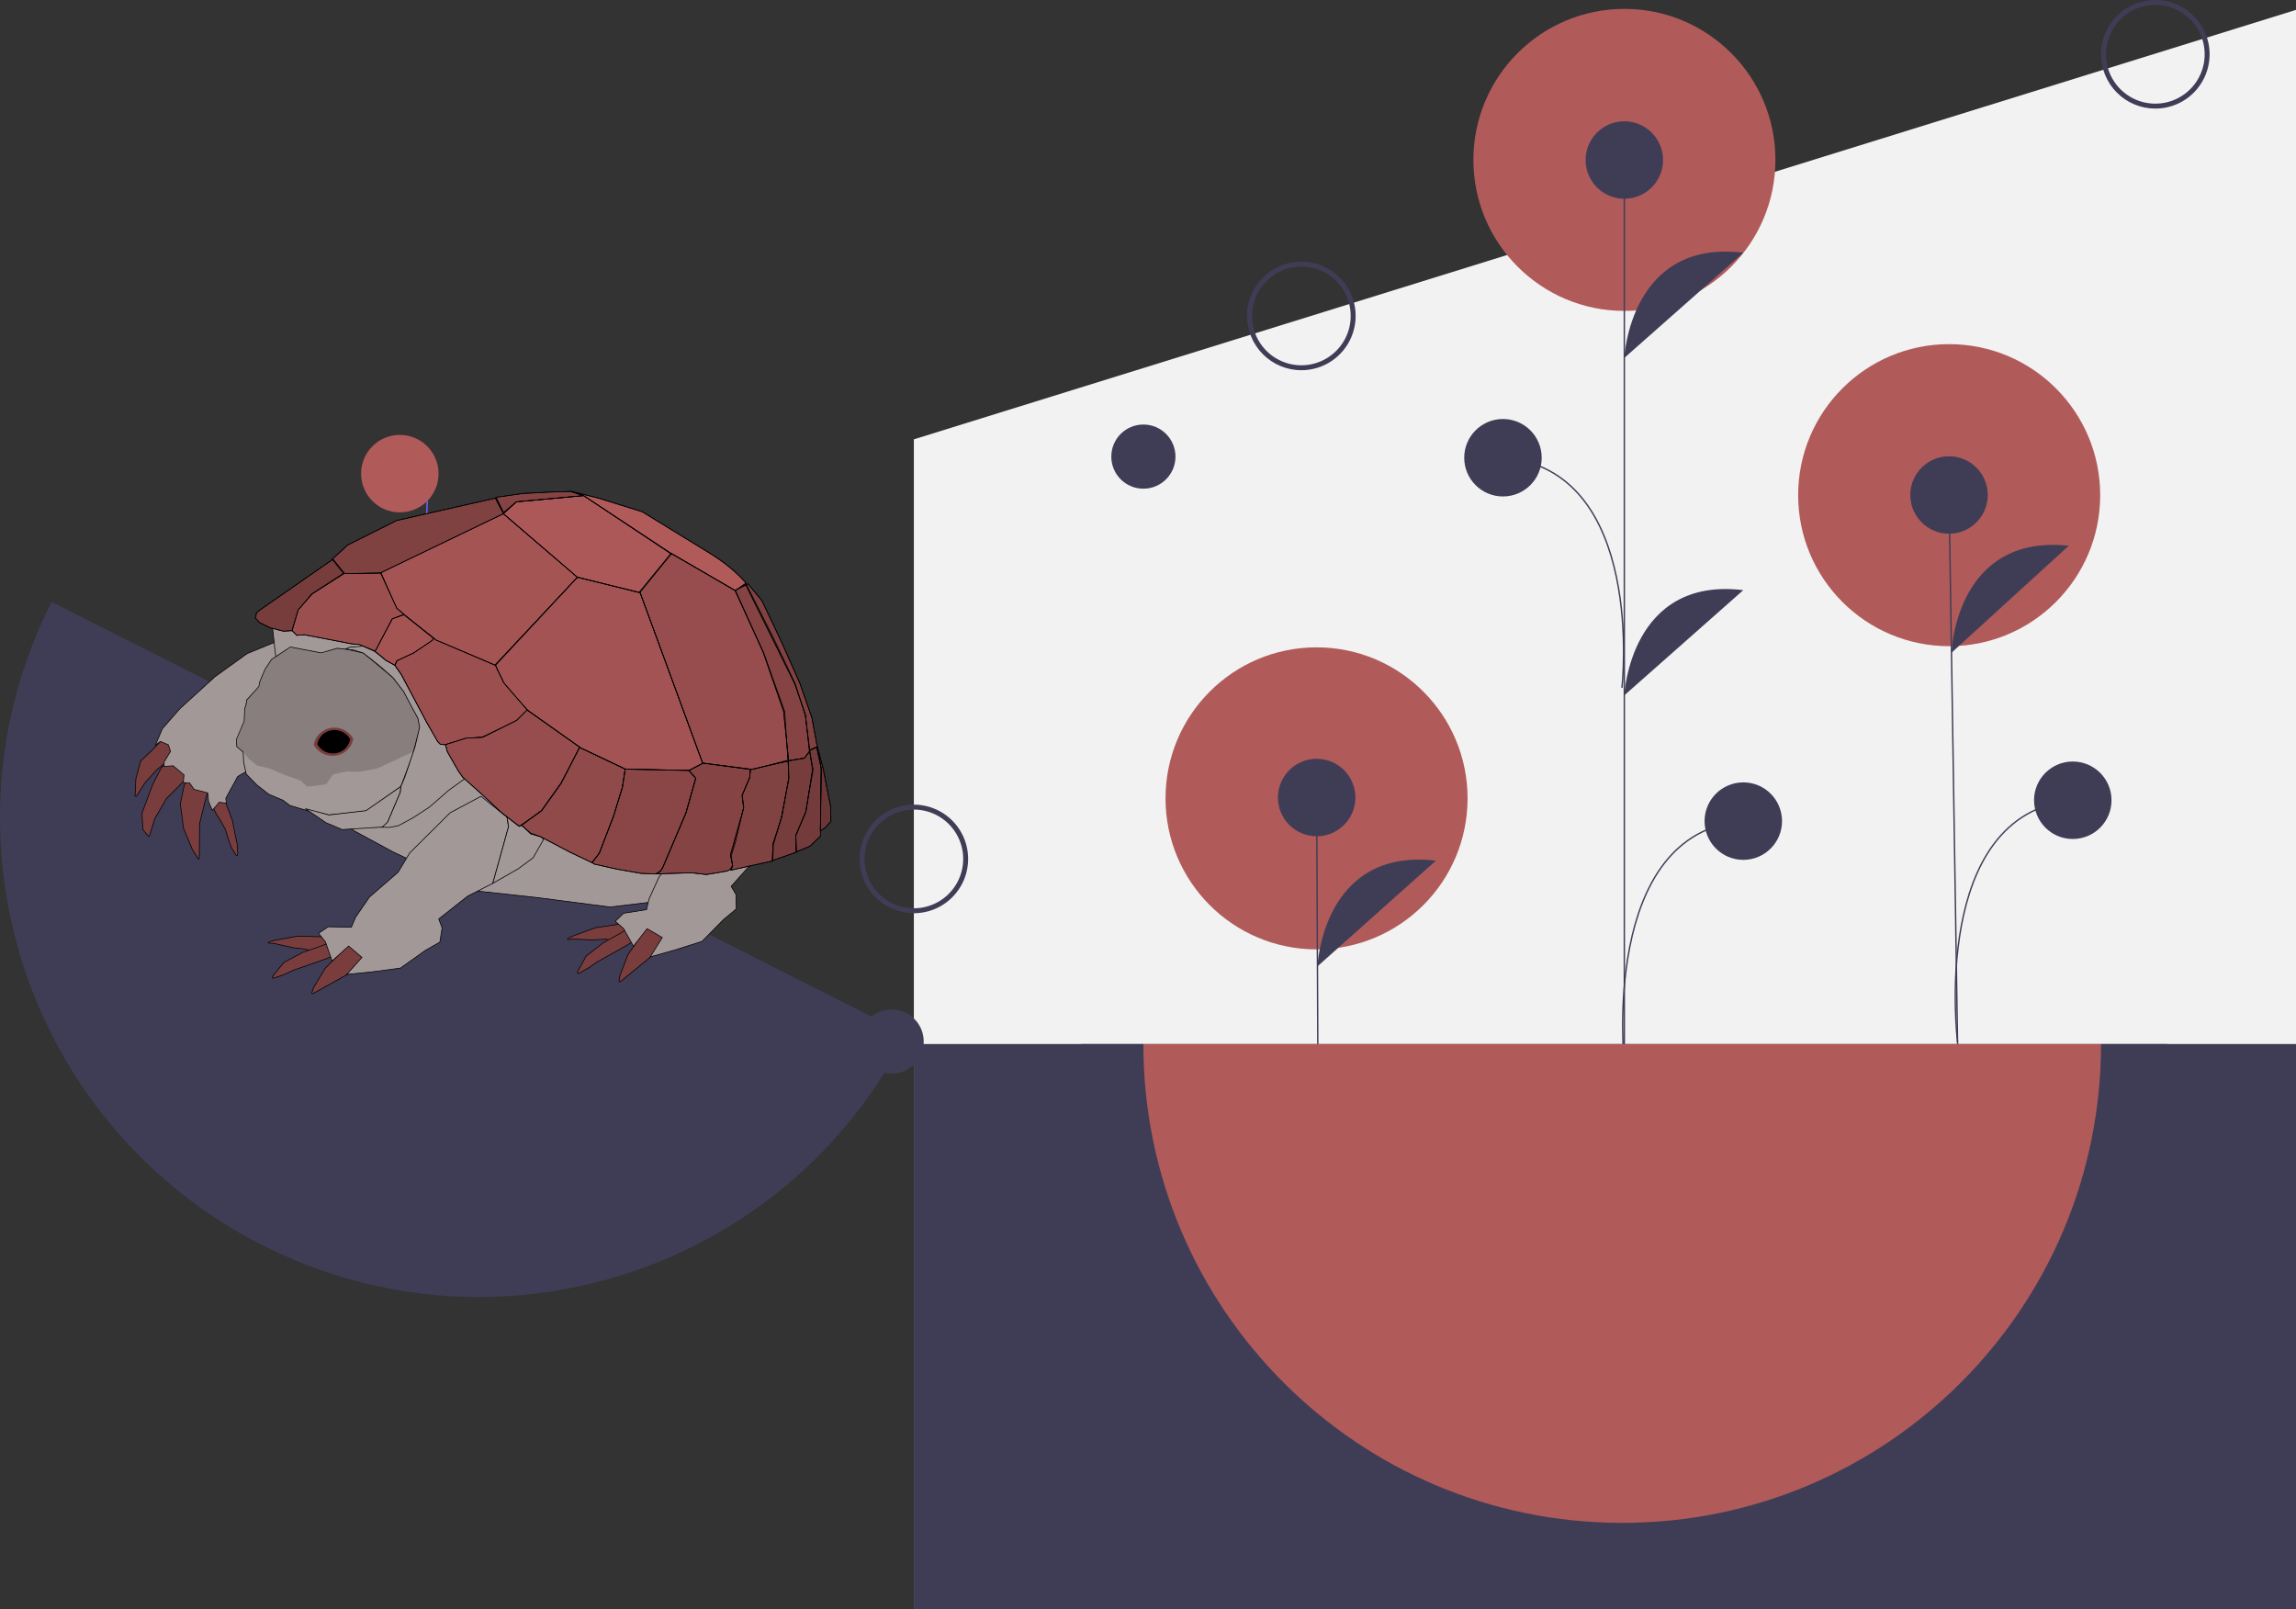 <svg width="3300" height="2313" viewBox="0 0 3300 2313" fill="none" xmlns="http://www.w3.org/2000/svg">
<rect x="0" y="0" width="3300" height="2313" fill="#333333" stroke="none"/>
<g clip-path="url(#clip0)">
<path d="M1313.46 2313H3300V14.19L1313.46 631.463V2313Z" fill="#F2F2F2"/>
<path d="M1554.22 1500.61H3115.08V2227.86H1554.22V1500.61Z" fill="#3F3D56"/>
<path d="M1892.25 1364.56C1772.38 1364.56 1675.2 1267.38 1675.2 1147.5C1675.2 1027.62 1772.38 930.441 1892.25 930.441C2012.13 930.441 2109.31 1027.62 2109.31 1147.5C2109.31 1267.38 2012.13 1364.56 1892.25 1364.56Z" fill="#B15A5A"/>
<path d="M1894.22 1540.04L1892.44 1146.3" stroke="#3F3D56" stroke-width="2" stroke-miterlimit="10"/>
<path d="M1892.44 1201.98C1861.69 1201.98 1836.76 1177.06 1836.76 1146.3C1836.76 1115.55 1861.69 1090.62 1892.44 1090.62C1923.19 1090.62 1948.12 1115.55 1948.12 1146.3C1948.12 1177.06 1923.19 1201.98 1892.44 1201.98Z" fill="#3F3D56"/>
<path d="M1893.54 1388.97C1893.54 1388.97 1900.72 1217.86 2063.86 1237.01Z" fill="#3F3D56"/>
<path d="M2801.51 928.769C2681.63 928.769 2584.46 831.589 2584.46 711.71C2584.46 591.832 2681.63 494.651 2801.51 494.651C2921.38 494.651 3018.56 591.832 3018.56 711.71C3018.56 831.589 2921.38 928.769 2801.51 928.769Z" fill="#B15A5A"/>
<path d="M2813.8 1513.04L2801.3 711.47" stroke="#3F3D56" stroke-width="2" stroke-miterlimit="10"/>
<path d="M2801.31 767.15C2770.56 767.15 2745.63 742.222 2745.63 711.471C2745.63 680.719 2770.56 655.791 2801.31 655.791C2832.06 655.791 2856.98 680.719 2856.98 711.471C2856.98 742.222 2832.06 767.15 2801.31 767.15Z" fill="#3F3D56"/>
<path d="M2804.84 938.203C2804.84 938.203 2810.13 767.02 2973.47 784.362Z" fill="#3F3D56"/>
<path d="M2813.56 1497.73C2813.56 1497.73 2772.64 1169.34 2979.17 1150.22" stroke="#3F3D56" stroke-width="2" stroke-miterlimit="10"/>
<path d="M2979.17 1205.89C2948.42 1205.89 2923.5 1180.97 2923.5 1150.22C2923.5 1119.46 2948.42 1094.54 2979.17 1094.54C3009.92 1094.54 3034.85 1119.46 3034.85 1150.22C3034.85 1180.97 3009.92 1205.89 2979.17 1205.89Z" fill="#3F3D56"/>
<path d="M2334.74 446.888C2214.87 446.888 2117.69 349.707 2117.69 229.829C2117.69 109.95 2214.87 12.77 2334.74 12.77C2454.62 12.77 2551.79 109.95 2551.79 229.829C2551.79 349.707 2454.62 446.888 2334.74 446.888Z" fill="#B15A5A"/>
<path d="M2334.61 1543.95V230.626" stroke="#3F3D56" stroke-width="2" stroke-miterlimit="10"/>
<path d="M2334.61 285.684C2303.86 285.684 2278.93 260.755 2278.93 230.004C2278.93 199.253 2303.86 174.324 2334.61 174.324C2365.36 174.324 2390.28 199.253 2390.28 230.004C2390.28 260.755 2365.36 285.684 2334.61 285.684Z" fill="#3F3D56"/>
<path d="M2505.62 1235.88C2474.87 1235.88 2449.94 1210.95 2449.94 1180.2C2449.94 1149.45 2474.87 1124.52 2505.62 1124.52C2536.37 1124.52 2561.29 1149.45 2561.29 1180.2C2561.29 1210.95 2536.37 1235.88 2505.62 1235.88Z" fill="#3F3D56"/>
<path d="M2334.61 514.42C2334.61 514.42 2342.56 343.34 2505.62 363.226Z" fill="#3F3D56"/>
<path d="M2334.61 999.412C2334.61 999.412 2342.56 828.332 2505.62 848.218Z" fill="#3F3D56"/>
<path d="M2334.61 1528.64C2334.61 1528.64 2298.81 1196.11 2505.62 1180.2" stroke="#3F3D56" stroke-width="2" stroke-miterlimit="10"/>
<path d="M2160.18 713.58C2129.43 713.58 2104.5 688.651 2104.5 657.9C2104.5 627.149 2129.43 602.22 2160.18 602.22C2190.93 602.22 2215.86 627.149 2215.86 657.9C2215.86 688.651 2190.93 713.58 2160.18 713.58Z" fill="#3F3D56"/>
<path d="M2331.19 988.606C2331.19 988.606 2366.98 673.809 2160.18 657.9" stroke="#3F3D56" stroke-width="2" stroke-miterlimit="10"/>
<path d="M1870.4 532.132C1885.83 532.132 1900.92 527.555 1913.76 518.979C1926.59 510.403 1936.59 498.214 1942.5 483.953C1948.41 469.692 1949.95 453.999 1946.94 438.86C1943.93 423.721 1936.5 409.814 1925.58 398.899C1914.67 387.984 1900.76 380.551 1885.62 377.54C1870.48 374.528 1854.79 376.074 1840.53 381.981C1826.27 387.888 1814.08 397.891 1805.51 410.726C1796.93 423.561 1792.35 438.65 1792.35 454.086C1792.38 474.778 1800.61 494.616 1815.24 509.247C1829.87 523.878 1849.71 532.109 1870.4 532.132V532.132ZM1870.4 383.135C1884.43 383.135 1898.15 387.296 1909.81 395.093C1921.48 402.889 1930.58 413.97 1935.95 426.934C1941.31 439.899 1942.72 454.165 1939.98 467.928C1937.24 481.691 1930.49 494.333 1920.57 504.256C1910.64 514.179 1898 520.936 1884.24 523.674C1870.48 526.411 1856.21 525.006 1843.25 519.636C1830.28 514.266 1819.2 505.172 1811.41 493.504C1803.61 481.836 1799.45 468.119 1799.45 454.086C1799.47 435.275 1806.95 417.241 1820.25 403.94C1833.55 390.639 1851.59 383.157 1870.4 383.135Z" fill="#3F3D56"/>
<path d="M3097.8 156.092C3113.23 156.092 3128.32 151.515 3141.16 142.939C3153.99 134.363 3163.99 122.174 3169.9 107.913C3175.81 93.652 3177.35 77.96 3174.34 62.82C3171.33 47.681 3163.9 33.774 3152.98 22.859C3142.07 11.944 3128.16 4.511 3113.02 1.5C3097.88 -1.512 3082.19 0.034 3067.93 5.941C3053.67 11.848 3041.48 21.851 3032.91 34.686C3024.33 47.521 3019.76 62.61 3019.76 78.046C3019.78 98.738 3028.01 118.576 3042.64 133.207C3057.27 147.839 3077.11 156.069 3097.8 156.092V156.092ZM3097.8 7.095C3111.83 7.095 3125.55 11.256 3137.21 19.052C3148.88 26.849 3157.98 37.93 3163.35 50.894C3168.72 63.859 3170.12 78.125 3167.38 91.888C3164.65 105.651 3157.89 118.293 3147.97 128.216C3138.04 138.139 3125.4 144.896 3111.64 147.634C3097.88 150.371 3083.61 148.966 3070.65 143.596C3057.68 138.226 3046.6 129.132 3038.81 117.464C3031.01 105.796 3026.85 92.079 3026.85 78.046C3026.87 59.235 3034.35 41.201 3047.65 27.9C3060.95 14.599 3078.99 7.117 3097.8 7.095V7.095Z" fill="#3F3D56"/>
<path d="M1313.46 1312.59C1328.89 1312.59 1343.98 1308.01 1356.81 1299.44C1369.65 1290.86 1379.65 1278.67 1385.56 1264.41C1391.46 1250.15 1393.01 1234.46 1390 1219.32C1386.99 1204.18 1379.55 1190.27 1368.64 1179.36C1357.73 1168.44 1343.82 1161.01 1328.68 1158C1313.54 1154.99 1297.85 1156.53 1283.59 1162.44C1269.33 1168.35 1257.14 1178.35 1248.57 1191.19C1239.99 1204.02 1235.41 1219.11 1235.41 1234.55C1235.44 1255.24 1243.67 1275.08 1258.3 1289.71C1272.93 1304.34 1292.76 1312.57 1313.46 1312.59ZM1313.46 1163.6C1327.49 1163.6 1341.2 1167.76 1352.87 1175.55C1364.54 1183.35 1373.63 1194.43 1379 1207.39C1384.37 1220.36 1385.78 1234.62 1383.04 1248.39C1380.3 1262.15 1373.55 1274.79 1363.62 1284.72C1353.7 1294.64 1341.06 1301.4 1327.3 1304.13C1313.53 1306.87 1299.27 1305.47 1286.31 1300.1C1273.34 1294.73 1262.26 1285.63 1254.46 1273.96C1246.67 1262.3 1242.51 1248.58 1242.51 1234.55C1242.53 1215.74 1250.01 1197.7 1263.31 1184.4C1276.61 1171.1 1294.65 1163.62 1313.46 1163.6V1163.6Z" fill="#3F3D56"/>
<path d="M1643.36 702.414C1617.9 702.414 1597.25 681.766 1597.25 656.296C1597.25 630.826 1617.9 610.178 1643.36 610.178C1668.83 610.178 1689.48 630.826 1689.48 656.296C1689.48 681.766 1668.83 702.414 1643.36 702.414Z" fill="#3F3D56"/>
<path d="M1281.53 1543.18C1256.06 1543.18 1235.41 1522.53 1235.41 1497.06C1235.41 1471.59 1256.06 1450.95 1281.53 1450.95C1307 1450.95 1327.65 1471.59 1327.65 1497.06C1327.65 1522.53 1307 1543.18 1281.53 1543.18Z" fill="#3F3D56"/>
<path d="M1313.46 2313V1500.61H1643.36C1643.36 1880.71 1951.48 2188.84 2331.56 2188.84C2711.64 2188.84 3019.76 1880.71 3019.76 1500.61H3300V2313H1313.46Z" fill="#3F3D56"/>
<path d="M2331.56 2188.84C1951.48 2188.84 1643.36 1880.71 1643.36 1500.61H3019.76C3019.76 1880.71 2711.64 2188.84 2331.56 2188.84Z" fill="#B15A5A"/>
<path d="M377.711 1789.94C38.553 1618.37 -97.315 1204.34 74.242 865.166L1302.45 1486.46C1130.89 1825.63 716.87 1961.5 377.711 1789.94Z" fill="#3F3D56"/>
<path d="M601.649 1094.31L614.665 700.786" stroke="#6C63FF" stroke-width="2" stroke-miterlimit="10"/>
<path d="M574.665 736.465C543.915 736.465 518.987 711.537 518.987 680.785C518.987 650.034 543.915 625.105 574.665 625.105C605.414 625.105 630.342 650.034 630.342 680.785C630.342 711.537 605.414 736.465 574.665 736.465Z" fill="#B15A5A"/>
<path d="M606.643 943.321C606.643 943.321 620.248 772.598 782.558 797.863Z" fill="#6C63FF"/>
<path d="M329.586 1167.5L323.424 1151.31L304.329 1154.07L305.527 1158.92L310.686 1169.8L316.626 1178.84L323.96 1192.28L327.877 1204.8L332.519 1218.18L339.254 1229.19L340.635 1229.77L341.681 1228.59L341.307 1215.39L337.168 1195.71L334.159 1179.77L329.586 1167.5Z" fill="#793D3D" stroke="black"/>
<path d="M218.716 1078.07L235.987 1060.42L254.576 1081.89L224.987 1106.81L208.636 1124.86L195.967 1144.46L194.851 1144.53L194.126 1143.68L195.289 1119.19L202.226 1093.89L218.716 1078.07Z" fill="#793D3D" stroke="black"/>
<path d="M231.738 1103.7L250.39 1086.63L277.055 1108.27L258.807 1128.23L238.982 1148.06L222.406 1176.87L214.939 1200.86L213.893 1202.05L212.247 1200.8L205.456 1192.49L203.996 1169.06L219.347 1127.77L231.738 1103.7Z" fill="#793D3D" stroke="black"/>
<path d="M264.846 1128.07L274.32 1114.71L301.935 1126.44L295.836 1147.2L286.902 1183.61L286.418 1233.37L285.831 1234.75L284.911 1234.36L276.461 1221L263.816 1190.65L259.164 1155.54L264.846 1128.07Z" fill="#793D3D" stroke="black"/>
<path d="M355.254 939.4L413.799 915.365L460.571 1036.79L358.262 1106.35L341.62 1116.12L324.527 1147.43L325.404 1154.32L315.027 1153.18L305.219 1164.77L299.726 1152.11L298.501 1139.64L278.919 1134.59L272.518 1125.36L263.522 1124.8L264.403 1113.76L248.797 1100.62L235.867 1101.65L235.91 1095.15L245.049 1080.02L241.996 1070.57L230.49 1065.69L223.417 1070.84L233.381 1047.36L258.689 1018.45L309.148 972.518L355.254 939.4Z" fill="#A39898" stroke="black"/>
<path d="M532.828 1369.47L498.927 1400.71L449.783 1428.19L448.667 1428.26L448.137 1426.95L450.802 1419.39L467.448 1391.69L511.282 1347.29L532.828 1369.47Z" fill="#793D3D" stroke="black"/>
<path d="M427.83 1345.55L465.979 1346.53L475.935 1358.9L448.72 1367.99L439.976 1364.28L420.797 1362.11L393.53 1355.97L386.57 1355.73L385.844 1354.88L386.235 1353.96L395.483 1351.37L427.83 1345.55Z" fill="#793D3D" stroke="black"/>
<path d="M462.485 1380.35L478.68 1374.19L473.23 1355.04L462.74 1359.28L435.33 1368.83L408.003 1383.3L391.986 1403.12L391.4 1404.5L391.93 1405.81L394.161 1405.67L409.506 1400.23L422.353 1394.28L462.485 1380.35Z" fill="#793D3D" stroke="black"/>
<path d="M565.021 1224.53L509.374 1194.39L449.696 1157.11L426.343 1105.91L406.749 1021.55L395.356 935.782L390.608 891.942L444.138 841.334L593.966 786.52L717.907 801.65L815.501 811.028L946.212 866.512L1060.67 966.697L1113.3 1074.32L1124.35 1194.16L1049.84 1253.25L961.611 1293.47L876.887 1303.68L771.86 1290.06L684.114 1280.51L565.021 1224.53Z" fill="#A39898" stroke="black"/>
<path d="M647.089 1168.11L691.324 1144.52L728.587 1174.46L730.802 1188.44L708.302 1269.6L672.256 1287.97L630.614 1320.81L635.452 1333.73L632.24 1354.09L611.468 1365.92L575.644 1391.45L534.761 1396.91L498.467 1400.51L520.245 1376.08L501.083 1359.8L477.325 1381.22L467.776 1353.81L457.82 1341.44L471.575 1332.07L504.994 1332.67L511.051 1318.4L530.974 1289.38L572.212 1253.65L588.858 1225.96L647.089 1168.11Z" fill="#A39898" stroke="black"/>
<path d="M963.072 1338.83L935.111 1375.48L891.485 1411.08L890.398 1411.34L889.649 1410.14L890.961 1402.24L902.544 1372.07L938.002 1320.73L963.072 1338.83Z" fill="#793D3D" stroke="black"/>
<path d="M855.514 1333.5L893.254 1327.84L905.208 1338.3L879.985 1351.98L870.728 1349.84L851.465 1351.04L823.545 1349.72L816.649 1350.7L815.787 1349.99L816.012 1349.01L824.67 1344.85L855.514 1333.5Z" fill="#793D3D" stroke="black"/>
<path d="M895.687 1361.76L910.566 1352.88L901.873 1334.97L892.278 1340.96L866.943 1355.13L842.544 1374.12L830.212 1396.42L829.874 1397.88L830.624 1399.08L832.798 1398.56L846.964 1390.54L858.583 1382.44L895.687 1361.76Z" fill="#793D3D" stroke="black"/>
<path d="M1040.63 1120.69L1080.1 1089.77L1121.99 1112.79L1126.6 1126.17L1118.54 1210L1086.23 1234.36L1050.92 1273.93L1057.93 1285.81L1058.3 1306.42L1039.9 1321.68L1009.05 1353.04L969.74 1365.52L934.623 1375.37L951.828 1347.53L930.13 1334.82L910.452 1360.04L896.289 1334.7L884.335 1324.25L896.253 1312.63L929.271 1307.42L932.757 1292.32L947.339 1260.28L981.746 1217.93L993.329 1187.77L1040.63 1120.69Z" fill="#A39898" stroke="black"/>
<path d="M744.864 1248.72L708.302 1269.6L730.998 1187.98L728.783 1174L746.229 1187.92L750.163 1186.33L762.811 1198.76L777.401 1202.78L781.222 1206.58L766.278 1232.83L744.864 1248.72Z" fill="#A39898" stroke="black"/>
<path d="M484.5 931.796L498.029 933.194L522.34 938.624L564.875 974.061L580.437 993.703L600.724 1031.65L603.79 1044.9L592.512 1086.82L576.184 1130.41L526.41 1165.77L472.987 1171.34L442.372 1165.41L416.806 1157.81L406.932 1150.36L386.221 1141.57L369.5 1128.5L353.951 1112.66L350.216 1095.87L349.507 1080.9L340.289 1073.19L339.859 1062.69L344.548 1051.64L350.995 1036.45L351.654 1018.26L353.412 1014.12L354.697 1005.98L372.094 986.744L373.253 980.175L381.068 961.765L390.276 947.748L417.395 929.928L461.609 938.375L484.5 931.796Z" fill="#A39898" stroke="black"/>
<path d="M495.993 932.873L522.144 939.085L565.404 975.373L580.702 994.359L601.91 1032.69L603.595 1045.36L594.131 1080.45L569.747 1091.83L542.085 1104.53L517.285 1109.21L498.441 1108.82L478.759 1112.95L468.895 1127.24L441.332 1130.75L432.505 1122.11L409.366 1113.92L387.274 1104.54L369.533 1100.27L356.563 1089.87L348.977 1079.59L340.024 1072.53L340.975 1062.62L351.134 1038.68L351.919 1018.92L354.627 1004.86L373.21 986.675L373.713 980.37L381.723 961.5L390.932 947.484L410.518 934.613L419.892 930.445L444.593 934.955L462.334 939.227L475.712 934.584L486.466 931.002L495.993 932.873Z" fill="black" fill-opacity="0.17"/>
<path d="M526.145 1165.12L576.184 1130.41L575.359 1138.75L574.773 1140.13L557.385 1181.09L550.912 1188.67L491.771 1192.35L468.298 1182.39L438.815 1162.27L472.987 1171.34L526.145 1165.12Z" fill="#A39898" stroke="black"/>
<path fill-rule="evenodd" clip-rule="evenodd" d="M518.827 928.986L502.549 930.224L497.108 932.803L508.406 934.34L521.879 938.429L535.77 949.214L548.279 959.413L564.875 974.061L580.242 994.164L591.94 1016.51L600.529 1032.11L603.135 1045.16L596.406 1073.81L581.654 1117.52L576.379 1129.95L575.359 1138.75L569.889 1151.64L557.19 1181.55L549.141 1189L559.909 1189.23L572.309 1186.88L592.689 1175.98L617.451 1159.88L645.073 1135.75L666.947 1120.05L667.897 1110.13L662.212 1080.02L653.441 1068.69L642.773 1059.27L616.191 1042.56L576.676 969.294L567.57 956.194L554.349 948.953L539.008 936.466L520.333 927.996L518.827 928.986Z" fill="#A39898"/>
<path d="M502.549 930.224L502.511 929.725L502.418 929.732L502.335 929.772L502.549 930.224ZM518.827 928.986L518.864 929.484L518.993 929.475L519.101 929.404L518.827 928.986ZM497.108 932.803L496.894 932.351L495.374 933.072L497.041 933.299L497.108 932.803ZM508.406 934.34L508.551 933.861L508.513 933.85L508.474 933.844L508.406 934.34ZM521.879 938.429L522.186 938.034L522.113 937.978L522.025 937.951L521.879 938.429ZM535.77 949.214L536.086 948.826L536.076 948.819L535.77 949.214ZM548.279 959.413L548.61 959.038L548.603 959.031L548.595 959.025L548.279 959.413ZM564.875 974.061L565.272 973.758L565.242 973.719L565.206 973.687L564.875 974.061ZM580.242 994.164L580.685 993.932L580.665 993.894L580.639 993.86L580.242 994.164ZM591.94 1016.51L591.497 1016.74L591.502 1016.75L591.94 1016.51ZM600.529 1032.11L601.019 1032.01L601.004 1031.93L600.967 1031.87L600.529 1032.11ZM603.135 1045.16L603.621 1045.28L603.646 1045.17L603.625 1045.07L603.135 1045.16ZM596.406 1073.81L596.88 1073.97L596.887 1073.95L596.893 1073.93L596.406 1073.81ZM581.654 1117.52L582.114 1117.72L582.122 1117.7L582.128 1117.68L581.654 1117.52ZM576.379 1129.95L575.919 1129.75L575.891 1129.82L575.882 1129.89L576.379 1129.95ZM575.359 1138.75L575.819 1138.95L575.848 1138.88L575.856 1138.81L575.359 1138.75ZM569.889 1151.64L569.429 1151.44L569.889 1151.64ZM557.19 1181.55L557.53 1181.92L557.608 1181.85L557.65 1181.75L557.19 1181.55ZM549.141 1189L548.801 1188.63L547.892 1189.47L549.13 1189.5L549.141 1189ZM559.909 1189.23L559.898 1189.73L559.95 1189.73L560.001 1189.72L559.909 1189.23ZM572.309 1186.88L572.402 1187.38L572.477 1187.36L572.545 1187.33L572.309 1186.88ZM592.689 1175.98L592.925 1176.42L592.944 1176.41L592.962 1176.4L592.689 1175.98ZM617.451 1159.88L617.723 1160.3L617.753 1160.28L617.78 1160.25L617.451 1159.88ZM645.073 1135.75L644.781 1135.34L644.762 1135.36L644.744 1135.37L645.073 1135.75ZM666.947 1120.05L667.238 1120.46L667.423 1120.32L667.445 1120.1L666.947 1120.05ZM667.897 1110.13L668.395 1110.18L668.402 1110.11L668.389 1110.04L667.897 1110.13ZM662.212 1080.02L662.704 1079.92L662.681 1079.81L662.608 1079.71L662.212 1080.02ZM653.441 1068.69L653.836 1068.38L653.807 1068.35L653.772 1068.31L653.441 1068.69ZM642.773 1059.27L643.103 1058.9L643.073 1058.87L643.039 1058.85L642.773 1059.27ZM616.191 1042.56L615.75 1042.79L615.813 1042.91L615.924 1042.98L616.191 1042.56ZM576.676 969.294L577.116 969.056L577.102 969.031L577.086 969.008L576.676 969.294ZM567.57 956.194L567.981 955.909L567.914 955.812L567.81 955.756L567.57 956.194ZM554.349 948.953L554.033 949.34L554.068 949.369L554.109 949.391L554.349 948.953ZM539.008 936.466L539.324 936.078L539.274 936.037L539.215 936.011L539.008 936.466ZM520.333 927.996L520.54 927.54L520.289 927.427L520.059 927.578L520.333 927.996ZM502.587 930.722L518.864 929.484L518.789 928.487L502.511 929.725L502.587 930.722ZM497.323 933.255L502.763 930.676L502.335 929.772L496.894 932.351L497.323 933.255ZM508.474 933.844L497.176 932.308L497.041 933.299L508.339 934.835L508.474 933.844ZM522.025 937.951L508.551 933.861L508.261 934.818L521.734 938.908L522.025 937.951ZM536.076 948.819L522.186 938.034L521.573 938.824L535.463 949.609L536.076 948.819ZM548.595 959.025L536.086 948.826L535.454 949.602L547.963 959.8L548.595 959.025ZM565.206 973.687L548.61 959.038L547.948 959.787L564.544 974.436L565.206 973.687ZM580.639 993.86L565.272 973.758L564.477 974.365L579.844 994.468L580.639 993.86ZM592.383 1016.28L580.685 993.932L579.799 994.396L591.497 1016.74L592.383 1016.28ZM600.967 1031.87L592.378 1016.27L591.502 1016.75L600.091 1032.35L600.967 1031.87ZM603.625 1045.07L601.019 1032.01L600.038 1032.2L602.644 1045.26L603.625 1045.07ZM596.893 1073.93L603.621 1045.28L602.648 1045.05L595.919 1073.7L596.893 1073.93ZM582.128 1117.68L596.88 1073.97L595.932 1073.65L581.18 1117.36L582.128 1117.68ZM576.839 1130.14L582.114 1117.72L581.194 1117.33L575.919 1129.75L576.839 1130.14ZM575.856 1138.81L576.876 1130.01L575.882 1129.89L574.862 1138.69L575.856 1138.81ZM570.349 1151.83L575.819 1138.95L574.899 1138.55L569.429 1151.44L570.349 1151.83ZM557.65 1181.75L570.349 1151.83L569.429 1151.44L556.73 1181.36L557.65 1181.75ZM549.48 1189.37L557.53 1181.92L556.851 1181.19L548.801 1188.63L549.48 1189.37ZM559.919 1188.73L549.151 1188.5L549.13 1189.5L559.898 1189.73L559.919 1188.73ZM572.216 1186.39L559.816 1188.73L560.001 1189.72L572.402 1187.38L572.216 1186.39ZM592.454 1175.54L572.073 1186.44L572.545 1187.33L592.925 1176.42L592.454 1175.54ZM617.178 1159.46L592.417 1175.56L592.962 1176.4L617.723 1160.3L617.178 1159.46ZM644.744 1135.37L617.122 1159.5L617.78 1160.25L645.402 1136.13L644.744 1135.37ZM666.655 1119.64L644.781 1135.34L645.364 1136.16L667.238 1120.46L666.655 1119.64ZM667.399 1110.08L666.449 1120L667.445 1120.1L668.395 1110.18L667.399 1110.08ZM661.721 1080.11L667.406 1110.23L668.389 1110.04L662.704 1079.92L661.721 1080.11ZM653.046 1069L661.817 1080.32L662.608 1079.71L653.836 1068.38L653.046 1069ZM642.442 1059.65L653.11 1069.06L653.772 1068.31L643.103 1058.9L642.442 1059.65ZM615.924 1042.98L642.506 1059.7L643.039 1058.85L616.457 1042.13L615.924 1042.98ZM576.236 969.531L615.75 1042.79L616.631 1042.32L577.116 969.056L576.236 969.531ZM567.16 956.48L576.265 969.579L577.086 969.008L567.981 955.909L567.16 956.48ZM554.109 949.391L567.33 956.633L567.81 955.756L554.589 948.514L554.109 949.391ZM538.692 936.854L554.033 949.34L554.664 948.565L539.324 936.078L538.692 936.854ZM520.127 928.451L538.802 936.921L539.215 936.011L520.54 927.54L520.127 928.451ZM519.101 929.404L520.608 928.414L520.059 927.578L518.552 928.568L519.101 929.404Z" fill="black"/>
<path d="M576.676 969.293L567.57 956.194L570.696 948.83L594.229 938.178L621.083 919.702L622.646 916.02L626.662 919.355L712.074 956.153L723.381 979.421L758.453 1020.92L742.814 1036.01L693.851 1059.23L669.176 1062.33L639.66 1070.44L632.895 1069.75L629.074 1065.95L613.486 1038.69L576.676 969.293Z" fill="#B15A5A" stroke="black"/>
<path d="M576.676 969.293L567.57 956.194L570.696 948.83L594.229 938.178L621.083 919.702L622.646 916.02L626.662 919.355L712.074 956.153L723.381 979.421L758.453 1020.92L742.814 1036.01L693.851 1059.23L669.176 1062.33L639.66 1070.44L632.895 1069.75L629.074 1065.95L613.486 1038.69L576.676 969.293Z" fill="black" fill-opacity="0.12" stroke="black"/>
<path d="M712.004 955.037L829.877 829.624L919.964 851.568L1010.11 1097.33L990.576 1107.5L899.048 1105.59L834.404 1074.89L758.453 1020.92C746.083 1006.98 721.713 979.256 723.186 979.881C724.659 980.506 715.475 965.201 712.004 955.037Z" fill="#B15A5A" stroke="black"/>
<path d="M669.762 1060.95L640.315 1070.18L642.978 1080.54L658.566 1107.8L664.967 1117.04L691.77 1140.91L720.554 1167.79L745.504 1187.07L747.736 1186.93L778.649 1165.29L806.874 1125.67L833.218 1073.84L757.532 1020.53L742.549 1035.36L693.656 1059.69L669.762 1060.95Z" fill="#B15A5A" stroke="black"/>
<path d="M898.588 1105.39L833.023 1074.3L806.414 1125.48L778.189 1165.1L749.702 1186.14L762.742 1197.65L776.94 1202.59L819.561 1225.03L851.193 1240.08L861.517 1226L881.948 1172.75L894.607 1131.41L898.588 1105.39Z" fill="#B15A5A" stroke="black"/>
<path d="M990.115 1107.31L898.588 1105.39L894.607 1131.41L881.948 1172.75L861.518 1226L850.733 1239.89L854.68 1242.11L886.941 1249.28L921.824 1255.4L943.82 1256.04L949.191 1252.35L952.456 1247.22L964.764 1218.22L985.668 1168.97L1000 1118.57L990.115 1107.31Z" fill="#B15A5A" stroke="black"/>
<path d="M1010.3 1096.87L990.115 1107.31L1000 1118.57L986.254 1167.59L962.419 1223.74L952.651 1246.76L949.386 1251.89L942.704 1256.11L993.908 1254.49L1015.12 1256.98L1029.1 1254.76L1046.16 1251.68L1050.87 1248.25L1052.83 1243.65L1051.07 1229.87L1056.85 1211.14L1068.76 1161.33L1066.92 1142.63L1077.28 1118.23L1079.2 1106.01L1010.3 1096.87Z" fill="#B15A5A" stroke="black"/>
<path d="M1134 1118.96L1132.67 1093.95L1078.09 1106.08L1077.67 1117.31L1066.53 1143.55L1068.95 1160.87L1049.89 1228.82L1053.09 1244.31L1050.36 1250.75L1110.91 1237.34L1111.49 1214.23L1122.97 1175.65L1134 1118.96Z" fill="#B15A5A" stroke="black"/>
<path d="M1168.62 1106.49L1163.8 1079.46L1156.35 1089.33L1133.32 1093.68L1133.54 1118.76L1123.56 1174.27L1110.96 1212.92L1109.99 1236.95L1144.42 1224.95L1143.81 1200.79L1158.07 1167.19L1168.62 1106.49Z" fill="#B15A5A" stroke="black"/>
<path d="M1180.37 1104.42L1173.76 1073.91L1163.54 1078.8L1167.9 1105.64L1158.26 1166.73L1143.81 1200.79L1144.61 1224.49L1164.47 1216.08L1179.26 1201.72L1180.37 1104.42Z" fill="#B15A5A" stroke="black"/>
<path d="M1183.06 1104.47L1174.62 1073.19L1180.37 1104.42L1179.04 1194.56L1186.77 1189.15L1194.29 1180.4L1193.89 1159.58L1183.06 1104.47Z" fill="#B15A5A" stroke="black"/>
<path d="M919.435 850.257L1009.84 1096.67L1081.43 1105.88L1132.6 1092.83L1127.76 1022.34L1097.66 938.403L1056.45 848.666L964.61 795.017L919.435 850.257Z" fill="#B15A5A" stroke="black"/>
<path d="M723.136 738.145L829.877 829.624L712.074 956.153L626.927 920.01L569.651 874.514L546.883 821.939L723.136 738.145Z" fill="#B15A5A" stroke="black"/>
<path d="M723.136 738.145L829.877 829.624L712.074 956.153L626.927 920.01L569.651 874.514L546.883 821.939L723.136 738.145Z" fill="black" fill-opacity="0.07" stroke="black"/>
<path d="M919.309 851.833L964.68 796.133L838.925 712.335L742.248 721.271L723.596 738.34L829.878 829.624L919.309 851.833Z" fill="#B15A5A" stroke="black"/>
<path d="M711.898 715.992L723.596 738.34L546.102 823.779L493.713 824.355L477.425 803.862L499.676 783.432L570.066 748.129L711.898 715.992Z" fill="#B15A5A" stroke="black"/>
<path d="M723.722 736.764L712.944 714.807L751.136 709.291L791.111 707.249L819.733 706.362L838.925 712.335L742.248 721.271L723.722 736.764Z" fill="#B15A5A" stroke="black"/>
<path d="M1156.16 1089.79L1133.52 1093.22L1126.18 1022.21L1097.2 938.207L1056.64 848.206L1072.96 840.468L1112.56 918.655L1142.98 982.628L1157.45 1027.88L1164 1079L1156.16 1089.79Z" fill="#B15A5A" stroke="black"/>
<path d="M1174.62 1073.19L1163.27 1078.15L1157.65 1027.42L1142.33 982.892L1071.85 840.537L1075.13 839.213L1095.24 863.5L1124.14 924.655L1149.41 981.555L1166.85 1031.33L1174.62 1073.19Z" fill="#B15A5A" stroke="black"/>
<path d="M860.669 716.134L819.929 705.902L838.465 712.14L964.875 795.673L1056.91 848.862L1072.37 838.041C1065.86 830.754 1049.04 812.386 1017.85 793.717L923.042 735.548L860.669 716.134Z" fill="#B15A5A" stroke="black"/>
<path d="M478.541 803.793L373.748 876.637L368.642 880.988L367.092 888.478L373.088 894.826L388.346 902.389L407.468 907.247L419.743 906.482L428.899 877.234L448.054 853.861L494.563 823.63L478.541 803.793Z" fill="#B15A5A" stroke="black"/>
<path d="M712.004 955.037L829.877 829.624L919.964 851.568L1010.11 1097.33L990.576 1107.5L899.048 1105.59L834.404 1074.89L758.453 1020.92C746.083 1006.98 721.713 979.256 723.186 979.881C724.659 980.506 715.475 965.201 712.004 955.037Z" fill="black" fill-opacity="0.08" stroke="black"/>
<path d="M669.762 1060.95L640.315 1070.18L642.978 1080.54L658.566 1107.8L664.967 1117.04L691.77 1140.91L720.554 1167.79L745.504 1187.07L747.736 1186.93L778.649 1165.29L806.874 1125.67L833.218 1073.84L757.532 1020.53L742.549 1035.36L693.656 1059.69L669.762 1060.95Z" fill="black" fill-opacity="0.15" stroke="black"/>
<path d="M898.588 1105.39L833.023 1074.3L806.414 1125.48L778.189 1165.1L749.702 1186.14L762.742 1197.65L776.94 1202.59L819.561 1225.03L851.193 1240.08L861.517 1226L881.948 1172.75L894.607 1131.41L898.588 1105.39Z" fill="black" fill-opacity="0.18" stroke="black"/>
<path d="M990.115 1107.31L898.588 1105.39L894.607 1131.41L881.948 1172.75L861.518 1226L850.733 1239.89L854.68 1242.11L886.941 1249.28L921.824 1255.4L943.82 1256.04L949.191 1252.35L952.456 1247.22L964.764 1218.22L985.668 1168.97L1000 1118.57L990.115 1107.31Z" fill="black" fill-opacity="0.22" stroke="black"/>
<path d="M1010.3 1096.87L990.115 1107.31L1000 1118.57L986.254 1167.59L962.419 1223.74L952.651 1246.76L949.386 1251.89L942.704 1256.11L993.908 1254.49L1015.12 1256.98L1029.1 1254.76L1046.16 1251.68L1050.87 1248.25L1052.83 1243.65L1051.07 1229.87L1056.85 1211.14L1068.76 1161.33L1066.92 1142.63L1077.28 1118.23L1079.2 1106.01L1010.3 1096.87Z" fill="black" fill-opacity="0.25" stroke="black"/>
<path d="M1134 1118.96L1132.67 1093.95L1078.09 1106.08L1077.67 1117.31L1066.53 1143.55L1068.95 1160.87L1049.89 1228.82L1053.09 1244.31L1050.36 1250.75L1110.91 1237.34L1111.49 1214.23L1122.97 1175.65L1134 1118.96Z" fill="black" fill-opacity="0.27" stroke="black"/>
<path d="M1168.62 1106.49L1163.8 1079.46L1156.35 1089.33L1133.32 1093.68L1133.54 1118.76L1123.56 1174.27L1110.96 1212.92L1109.99 1236.95L1144.42 1224.95L1143.81 1200.79L1158.07 1167.19L1168.62 1106.49Z" fill="black" fill-opacity="0.33" stroke="black"/>
<path d="M1180.37 1104.42L1173.76 1073.91L1163.54 1078.8L1167.9 1105.64L1158.26 1166.73L1143.81 1200.79L1144.61 1224.49L1164.47 1216.08L1179.26 1201.72L1180.37 1104.42Z" fill="black" fill-opacity="0.35" stroke="black"/>
<path d="M1183.06 1104.47L1174.62 1073.19L1180.37 1104.42L1179.04 1194.56L1186.77 1189.15L1194.29 1180.4L1193.89 1159.58L1183.06 1104.47Z" fill="black" fill-opacity="0.4" stroke="black"/>
<path d="M919.435 850.257L1009.84 1096.67L1081.43 1105.88L1132.6 1092.83L1127.76 1022.34L1097.66 938.403L1056.45 848.666L964.61 795.017L919.435 850.257Z" fill="black" fill-opacity="0.15" stroke="black"/>
<path d="M919.309 851.833L964.68 796.133L838.925 712.335L742.248 721.271L723.596 738.34L829.878 829.624L919.309 851.833Z" fill="black" fill-opacity="0.03" stroke="black"/>
<path d="M711.898 715.992L723.596 738.34L546.102 823.779L493.713 824.355L477.425 803.862L499.676 783.432L570.066 748.129L711.898 715.992Z" fill="black" fill-opacity="0.28" stroke="black"/>
<path d="M723.722 736.764L712.944 714.807L751.136 709.291L791.111 707.249L819.733 706.362L838.925 712.335L742.248 721.271L723.722 736.764Z" fill="black" fill-opacity="0.25" stroke="black"/>
<path d="M1156.16 1089.79L1133.52 1093.22L1126.18 1022.21L1097.2 938.207L1056.64 848.206L1072.96 840.468L1112.56 918.655L1142.98 982.628L1157.45 1027.88L1164 1079L1156.16 1089.79Z" fill="black" fill-opacity="0.25" stroke="black"/>
<path d="M1174.62 1073.19L1163.27 1078.15L1157.65 1027.42L1142.33 982.892L1071.85 840.537L1075.13 839.213L1095.24 863.5L1124.14 924.655L1149.41 981.555L1166.85 1031.33L1174.62 1073.19Z" fill="black" fill-opacity="0.28" stroke="black"/>
<path d="M860.669 716.134L819.929 705.902L838.465 712.14L964.875 795.673L1056.91 848.862L1072.37 838.041C1065.86 830.754 1049.04 812.386 1017.85 793.717L923.042 735.548L860.669 716.134Z" stroke="black"/>
<path d="M478.541 803.793L373.748 876.637L368.642 880.988L367.092 888.478L373.088 894.826L388.346 902.389L407.468 907.247L419.743 906.482L428.899 877.234L448.054 853.861L494.563 823.63L478.541 803.793Z" fill="black" fill-opacity="0.33" stroke="black"/>
<path d="M494.173 824.55L547.218 823.71L570.306 874.249L580.71 883.011L563.664 889.898L539.664 936.201L516.191 926.237L505.158 925.356L437.359 912.329L426.66 913.22L419.743 906.482L428.634 876.578L448.71 853.596L494.173 824.55Z" fill="#B15A5A" stroke="black"/>
<path d="M494.173 824.55L547.218 823.71L570.306 874.249L580.71 883.011L563.664 889.898L539.664 936.201L516.191 926.237L505.158 925.356L437.359 912.329L426.66 913.22L419.743 906.482L428.634 876.578L448.71 853.596L494.173 824.55Z" fill="black" fill-opacity="0.12" stroke="black"/>
<path d="M548.422 943.721L539.008 936.466L563.859 889.437L580.515 883.471L622.715 917.136L621.348 920.358L594.689 938.374L570.305 949.75L567.57 956.194L554.349 948.952L548.422 943.721Z" fill="#B15A5A" stroke="black"/>
<path d="M548.422 943.721L539.008 936.466L563.859 889.437L580.515 883.471L622.715 917.136L621.348 920.358L594.689 938.374L570.305 949.75L567.57 956.194L554.349 948.952L548.422 943.721Z" fill="black" fill-opacity="0.07" stroke="black"/>
<path fill-rule="evenodd" clip-rule="evenodd" d="M465.924 1083.92C481.511 1090.53 499.406 1083.51 505.892 1068.23C506.793 1066.11 507.426 1063.94 507.807 1061.76C504.583 1055.95 499.435 1051.12 492.798 1048.3C477.211 1041.68 459.316 1048.71 452.83 1063.99C451.929 1066.11 451.296 1068.28 450.915 1070.46C454.138 1076.26 459.287 1081.1 465.924 1083.92Z" fill="#793D3D"/>
<path fill-rule="evenodd" clip-rule="evenodd" d="M468.472 1080.89C481.435 1086.39 496.318 1080.55 501.713 1067.84C502.461 1066.07 502.988 1064.27 503.305 1062.46C500.624 1057.63 496.342 1053.61 490.822 1051.26C477.859 1045.76 462.976 1051.6 457.581 1064.31C456.833 1066.08 456.306 1067.88 455.989 1069.69C458.67 1074.52 462.952 1078.54 468.472 1080.89Z" fill="black"/>
</g>
<defs>
<clipPath id="clip0">
<rect width="3300" height="2313" fill="white" transform="matrix(-1 0 0 1 3300 0)"/>
</clipPath>
</defs>
</svg>
